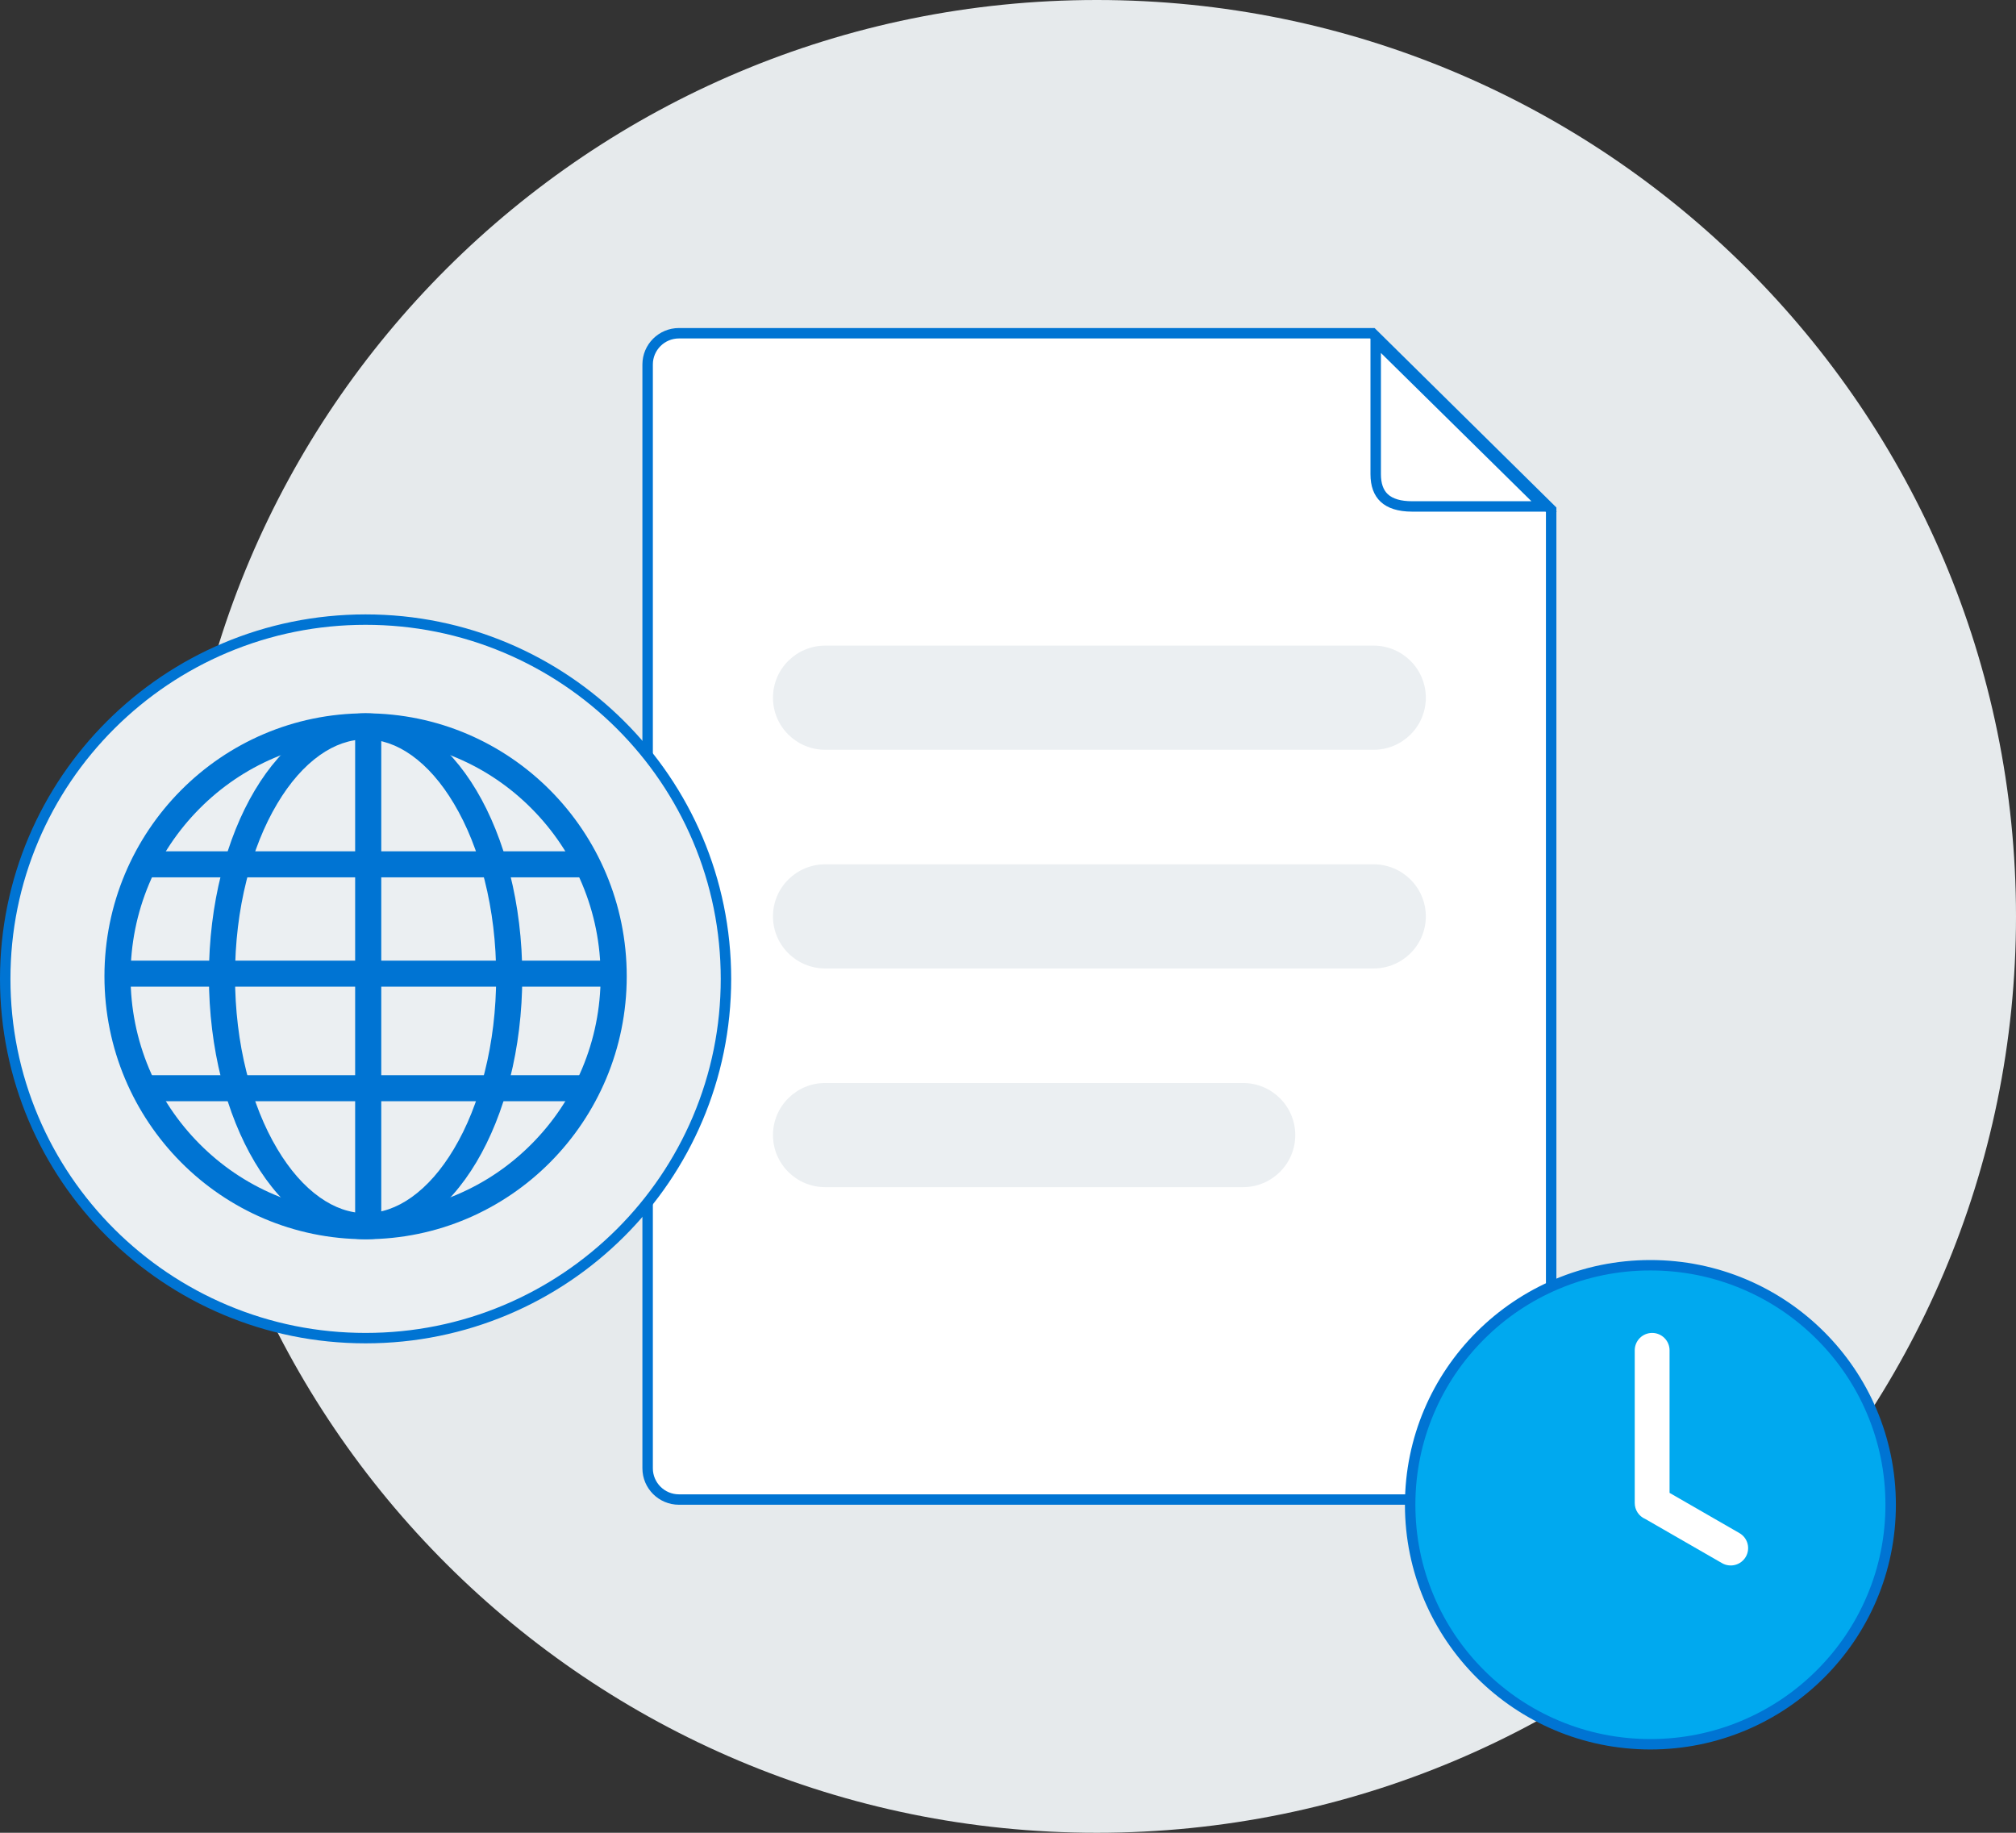 <svg width="110" height="100" viewBox="0 0 110 100" fill="none" xmlns="http://www.w3.org/2000/svg">
<rect x="0" y="0" width="110" height="100" fill="#333333" stroke="none"/>
<path d="M59.845 100C87.545 100 110 77.614 110 50C110 22.386 87.545 0 59.845 0C32.145 0 9.689 22.386 9.689 50C9.689 77.614 32.145 100 59.845 100Z" fill="#E6EAEC"/>
<path d="M82.927 81.818H37.047C36.104 81.818 35.337 81.054 35.337 80.114V19.886C35.337 18.947 36.104 18.182 37.047 18.182H74.885L84.637 27.809V80.114C84.637 81.054 83.87 81.818 82.927 81.818Z" fill="white"/>
<path d="M37.047 18.466C36.261 18.466 35.622 19.103 35.622 19.886V80.114C35.622 80.897 36.261 81.534 37.047 81.534H82.927C83.713 81.534 84.352 80.897 84.352 80.114V27.927L74.768 18.466H37.047ZM37.047 17.898H75.002L84.922 27.69V80.114C84.922 81.212 84.029 82.102 82.927 82.102H37.047C35.945 82.102 35.052 81.212 35.052 80.114V19.886C35.052 18.788 35.945 17.898 37.047 17.898Z" fill="#0074D3"/>
<path d="M75.348 19.258V25.876C75.348 26.367 75.474 26.733 75.724 26.965C75.997 27.219 76.443 27.348 77.049 27.348H83.56L75.348 19.258ZM74.778 17.898L84.947 27.916C84.947 27.916 78.592 27.916 77.049 27.916C75.506 27.916 74.778 27.167 74.778 25.876C74.778 24.585 74.778 17.898 74.778 17.898Z" fill="#0074D3"/>
<path d="M74.948 35.227H45.026C43.452 35.227 42.176 36.499 42.176 38.068C42.176 39.637 43.452 40.909 45.026 40.909H74.948C76.522 40.909 77.798 39.637 77.798 38.068C77.798 36.499 76.522 35.227 74.948 35.227Z" fill="#EBEFF2"/>
<path d="M74.948 47.159H45.026C43.452 47.159 42.176 48.431 42.176 50C42.176 51.569 43.452 52.841 45.026 52.841H74.948C76.522 52.841 77.798 51.569 77.798 50C77.798 48.431 76.522 47.159 74.948 47.159Z" fill="#EBEFF2"/>
<path d="M67.824 59.091H45.026C43.452 59.091 42.176 60.363 42.176 61.932C42.176 63.501 43.452 64.773 45.026 64.773H67.824C69.398 64.773 70.674 63.501 70.674 61.932C70.674 60.363 69.398 59.091 67.824 59.091Z" fill="#EBEFF2"/>
<path d="M90.052 95.171C88.282 95.171 86.565 94.825 84.949 94.144C83.388 93.486 81.987 92.543 80.782 91.343C79.579 90.143 78.633 88.745 77.973 87.189C77.29 85.578 76.943 83.867 76.943 82.102C76.943 80.338 77.29 78.627 77.973 77.016C78.633 75.46 79.579 74.062 80.782 72.862C81.987 71.662 83.388 70.719 84.949 70.061C86.565 69.38 88.282 69.034 90.052 69.034C91.822 69.034 93.538 69.38 95.154 70.061C96.715 70.719 98.117 71.662 99.321 72.862C100.525 74.062 101.47 75.46 102.131 77.016C102.814 78.627 103.161 80.338 103.161 82.102C103.161 83.867 102.814 85.578 102.131 87.189C101.47 88.745 100.525 90.143 99.321 91.343C98.117 92.543 96.715 93.486 95.154 94.144C93.538 94.825 91.822 95.171 90.052 95.171Z" fill="#00A9EF"/>
<path d="M90.052 69.318C88.32 69.318 86.641 69.656 85.06 70.323C83.533 70.966 82.162 71.888 80.984 73.063C79.806 74.237 78.881 75.604 78.236 77.126C77.567 78.702 77.228 80.376 77.228 82.102C77.228 83.828 77.567 85.502 78.236 87.078C78.881 88.6 79.806 89.968 80.984 91.142C82.162 92.316 83.533 93.238 85.06 93.882C86.641 94.548 88.32 94.886 90.052 94.886C91.783 94.886 93.463 94.548 95.043 93.882C96.57 93.238 97.942 92.316 99.12 91.142C100.298 89.968 101.222 88.6 101.868 87.078C102.537 85.502 102.876 83.828 102.876 82.102C102.876 80.376 102.537 78.702 101.868 77.126C101.222 75.604 100.298 74.237 99.12 73.063C97.942 71.888 96.57 70.966 95.043 70.323C93.463 69.656 91.783 69.318 90.052 69.318ZM90.052 68.75C97.449 68.75 103.446 74.728 103.446 82.102C103.446 89.477 97.449 95.454 90.052 95.454C82.655 95.454 76.658 89.477 76.658 82.102C76.658 74.728 82.655 68.75 90.052 68.75Z" fill="#0074D3"/>
<path d="M93.956 85.286L89.77 82.877C89.6 82.804 89.455 82.683 89.353 82.528C89.251 82.373 89.197 82.193 89.197 82.008V73.674C89.197 73.55 89.222 73.427 89.269 73.312C89.317 73.197 89.387 73.093 89.475 73.004C89.563 72.917 89.668 72.847 89.783 72.799C89.899 72.752 90.022 72.727 90.147 72.727C90.399 72.727 90.64 72.827 90.818 73.005C90.996 73.182 91.097 73.423 91.097 73.674V81.454L94.905 83.646C95.014 83.708 95.109 83.79 95.186 83.889C95.262 83.987 95.319 84.1 95.351 84.221C95.384 84.341 95.392 84.467 95.376 84.59C95.36 84.714 95.32 84.833 95.257 84.941C95.195 85.049 95.111 85.144 95.012 85.22C94.913 85.296 94.799 85.351 94.678 85.383C94.558 85.415 94.431 85.423 94.308 85.406C94.183 85.39 94.064 85.349 93.956 85.286Z" fill="white"/>
<path d="M19.948 73.011C17.294 73.011 14.719 72.493 12.294 71.471C11.129 70.98 10.006 70.372 8.954 69.664C7.913 68.963 6.934 68.157 6.044 67.27C5.154 66.383 4.346 65.407 3.643 64.369C2.933 63.321 2.323 62.201 1.83 61.039C0.805 58.623 0.285 56.056 0.285 53.409C0.285 50.763 0.805 48.196 1.83 45.779C2.323 44.618 2.933 43.498 3.643 42.45C4.346 41.411 5.154 40.435 6.044 39.548C6.934 38.661 7.913 37.856 8.954 37.154C10.006 36.447 11.129 35.839 12.294 35.347C14.719 34.325 17.294 33.807 19.948 33.807C22.603 33.807 25.178 34.325 27.602 35.347C28.767 35.839 29.891 36.447 30.942 37.154C31.983 37.856 32.962 38.661 33.852 39.548C34.742 40.435 35.55 41.411 36.253 42.45C36.964 43.498 37.574 44.618 38.066 45.779C39.092 48.196 39.611 50.763 39.611 53.409C39.611 56.056 39.092 58.623 38.066 61.039C37.574 62.201 36.964 63.321 36.253 64.369C35.55 65.407 34.742 66.383 33.852 67.27C32.962 68.157 31.983 68.963 30.942 69.664C29.891 70.372 28.767 70.98 27.602 71.471C25.178 72.493 22.603 73.011 19.948 73.011Z" fill="#EBEFF2"/>
<path d="M19.948 34.091C17.332 34.091 14.794 34.602 12.405 35.609C11.257 36.093 10.15 36.692 9.114 37.39C8.088 38.081 7.123 38.875 6.246 39.749C5.369 40.623 4.572 41.585 3.879 42.608C3.179 43.641 2.578 44.745 2.093 45.89C1.082 48.271 0.57 50.801 0.57 53.409C0.57 56.017 1.082 58.547 2.093 60.928C2.578 62.073 3.179 63.177 3.879 64.21C4.572 65.233 5.369 66.195 6.246 67.069C7.123 67.943 8.088 68.737 9.114 69.428C10.15 70.126 11.257 70.725 12.405 71.209C14.794 72.217 17.332 72.727 19.948 72.727C22.564 72.727 25.102 72.217 27.491 71.209C28.639 70.725 29.746 70.126 30.782 69.428C31.809 68.737 32.774 67.943 33.651 67.069C34.528 66.195 35.324 65.233 36.017 64.21C36.717 63.177 37.318 62.073 37.804 60.928C38.814 58.547 39.326 56.017 39.326 53.409C39.326 50.801 38.814 48.271 37.804 45.89C37.318 44.745 36.717 43.641 36.017 42.608C35.324 41.585 34.528 40.623 33.651 39.749C32.774 38.875 31.809 38.081 30.782 37.39C29.746 36.692 28.639 36.093 27.491 35.609C25.102 34.602 22.564 34.091 19.948 34.091ZM19.948 33.523C30.965 33.523 39.896 42.426 39.896 53.409C39.896 64.392 30.965 73.295 19.948 73.295C8.931 73.295 0 64.392 0 53.409C0 42.426 8.931 33.523 19.948 33.523Z" fill="#0074D3"/>
<path d="M19.948 40.341C18.218 40.341 16.54 40.682 14.962 41.354C13.435 42.004 12.064 42.935 10.885 44.122C9.706 45.309 8.78 46.692 8.133 48.231C7.464 49.825 7.124 51.52 7.124 53.267C7.124 55.014 7.464 56.709 8.133 58.303C8.78 59.842 9.706 61.225 10.885 62.412C12.064 63.599 13.435 64.53 14.962 65.18C16.54 65.852 18.218 66.193 19.948 66.193C21.678 66.193 23.356 65.852 24.935 65.18C26.461 64.53 27.833 63.599 29.011 62.412C30.19 61.225 31.116 59.842 31.763 58.303C32.432 56.709 32.772 55.014 32.772 53.267C32.772 51.52 32.432 49.825 31.763 48.231C31.116 46.692 30.19 45.309 29.011 44.122C27.833 42.935 26.461 42.004 24.935 41.354C23.356 40.682 21.678 40.341 19.948 40.341ZM19.948 38.92C27.817 38.92 34.197 45.344 34.197 53.267C34.197 61.19 27.817 67.614 19.948 67.614C12.079 67.614 5.699 61.19 5.699 53.267C5.699 45.344 12.079 38.92 19.948 38.92Z" fill="#0074D3"/>
<path d="M19.948 40.341C19.096 40.341 18.255 40.632 17.447 41.205C16.591 41.812 15.811 42.701 15.128 43.848C14.413 45.047 13.85 46.454 13.453 48.029C13.035 49.684 12.824 51.447 12.824 53.267C12.824 55.087 13.035 56.85 13.453 58.505C13.85 60.08 14.413 61.487 15.128 62.686C15.811 63.833 16.591 64.722 17.447 65.329C18.255 65.902 19.096 66.193 19.948 66.193C20.8 66.193 21.642 65.902 22.45 65.329C23.305 64.722 24.085 63.833 24.768 62.686C25.483 61.487 26.047 60.08 26.444 58.505C26.861 56.85 27.073 55.087 27.073 53.267C27.073 51.447 26.861 49.684 26.444 48.029C26.047 46.454 25.483 45.047 24.768 43.848C24.085 42.701 23.305 41.812 22.45 41.205C21.642 40.632 20.8 40.341 19.948 40.341ZM19.948 38.92C24.67 38.92 28.497 45.344 28.497 53.267C28.497 61.19 24.67 67.614 19.948 67.614C15.227 67.614 11.399 61.19 11.399 53.267C11.399 45.344 15.227 38.92 19.948 38.92Z" fill="#0074D3"/>
<path d="M33.484 53.835V52.415H6.697V53.835H33.484Z" fill="#0074D3"/>
<path d="M32.06 60.085V58.665H8.122V60.085H32.06Z" fill="#0074D3"/>
<path d="M32.06 47.869V46.449H8.122V47.869H32.06Z" fill="#0074D3"/>
<path d="M20.803 39.773H19.378V66.477H20.803V39.773Z" fill="#0074D3"/>
</svg>
